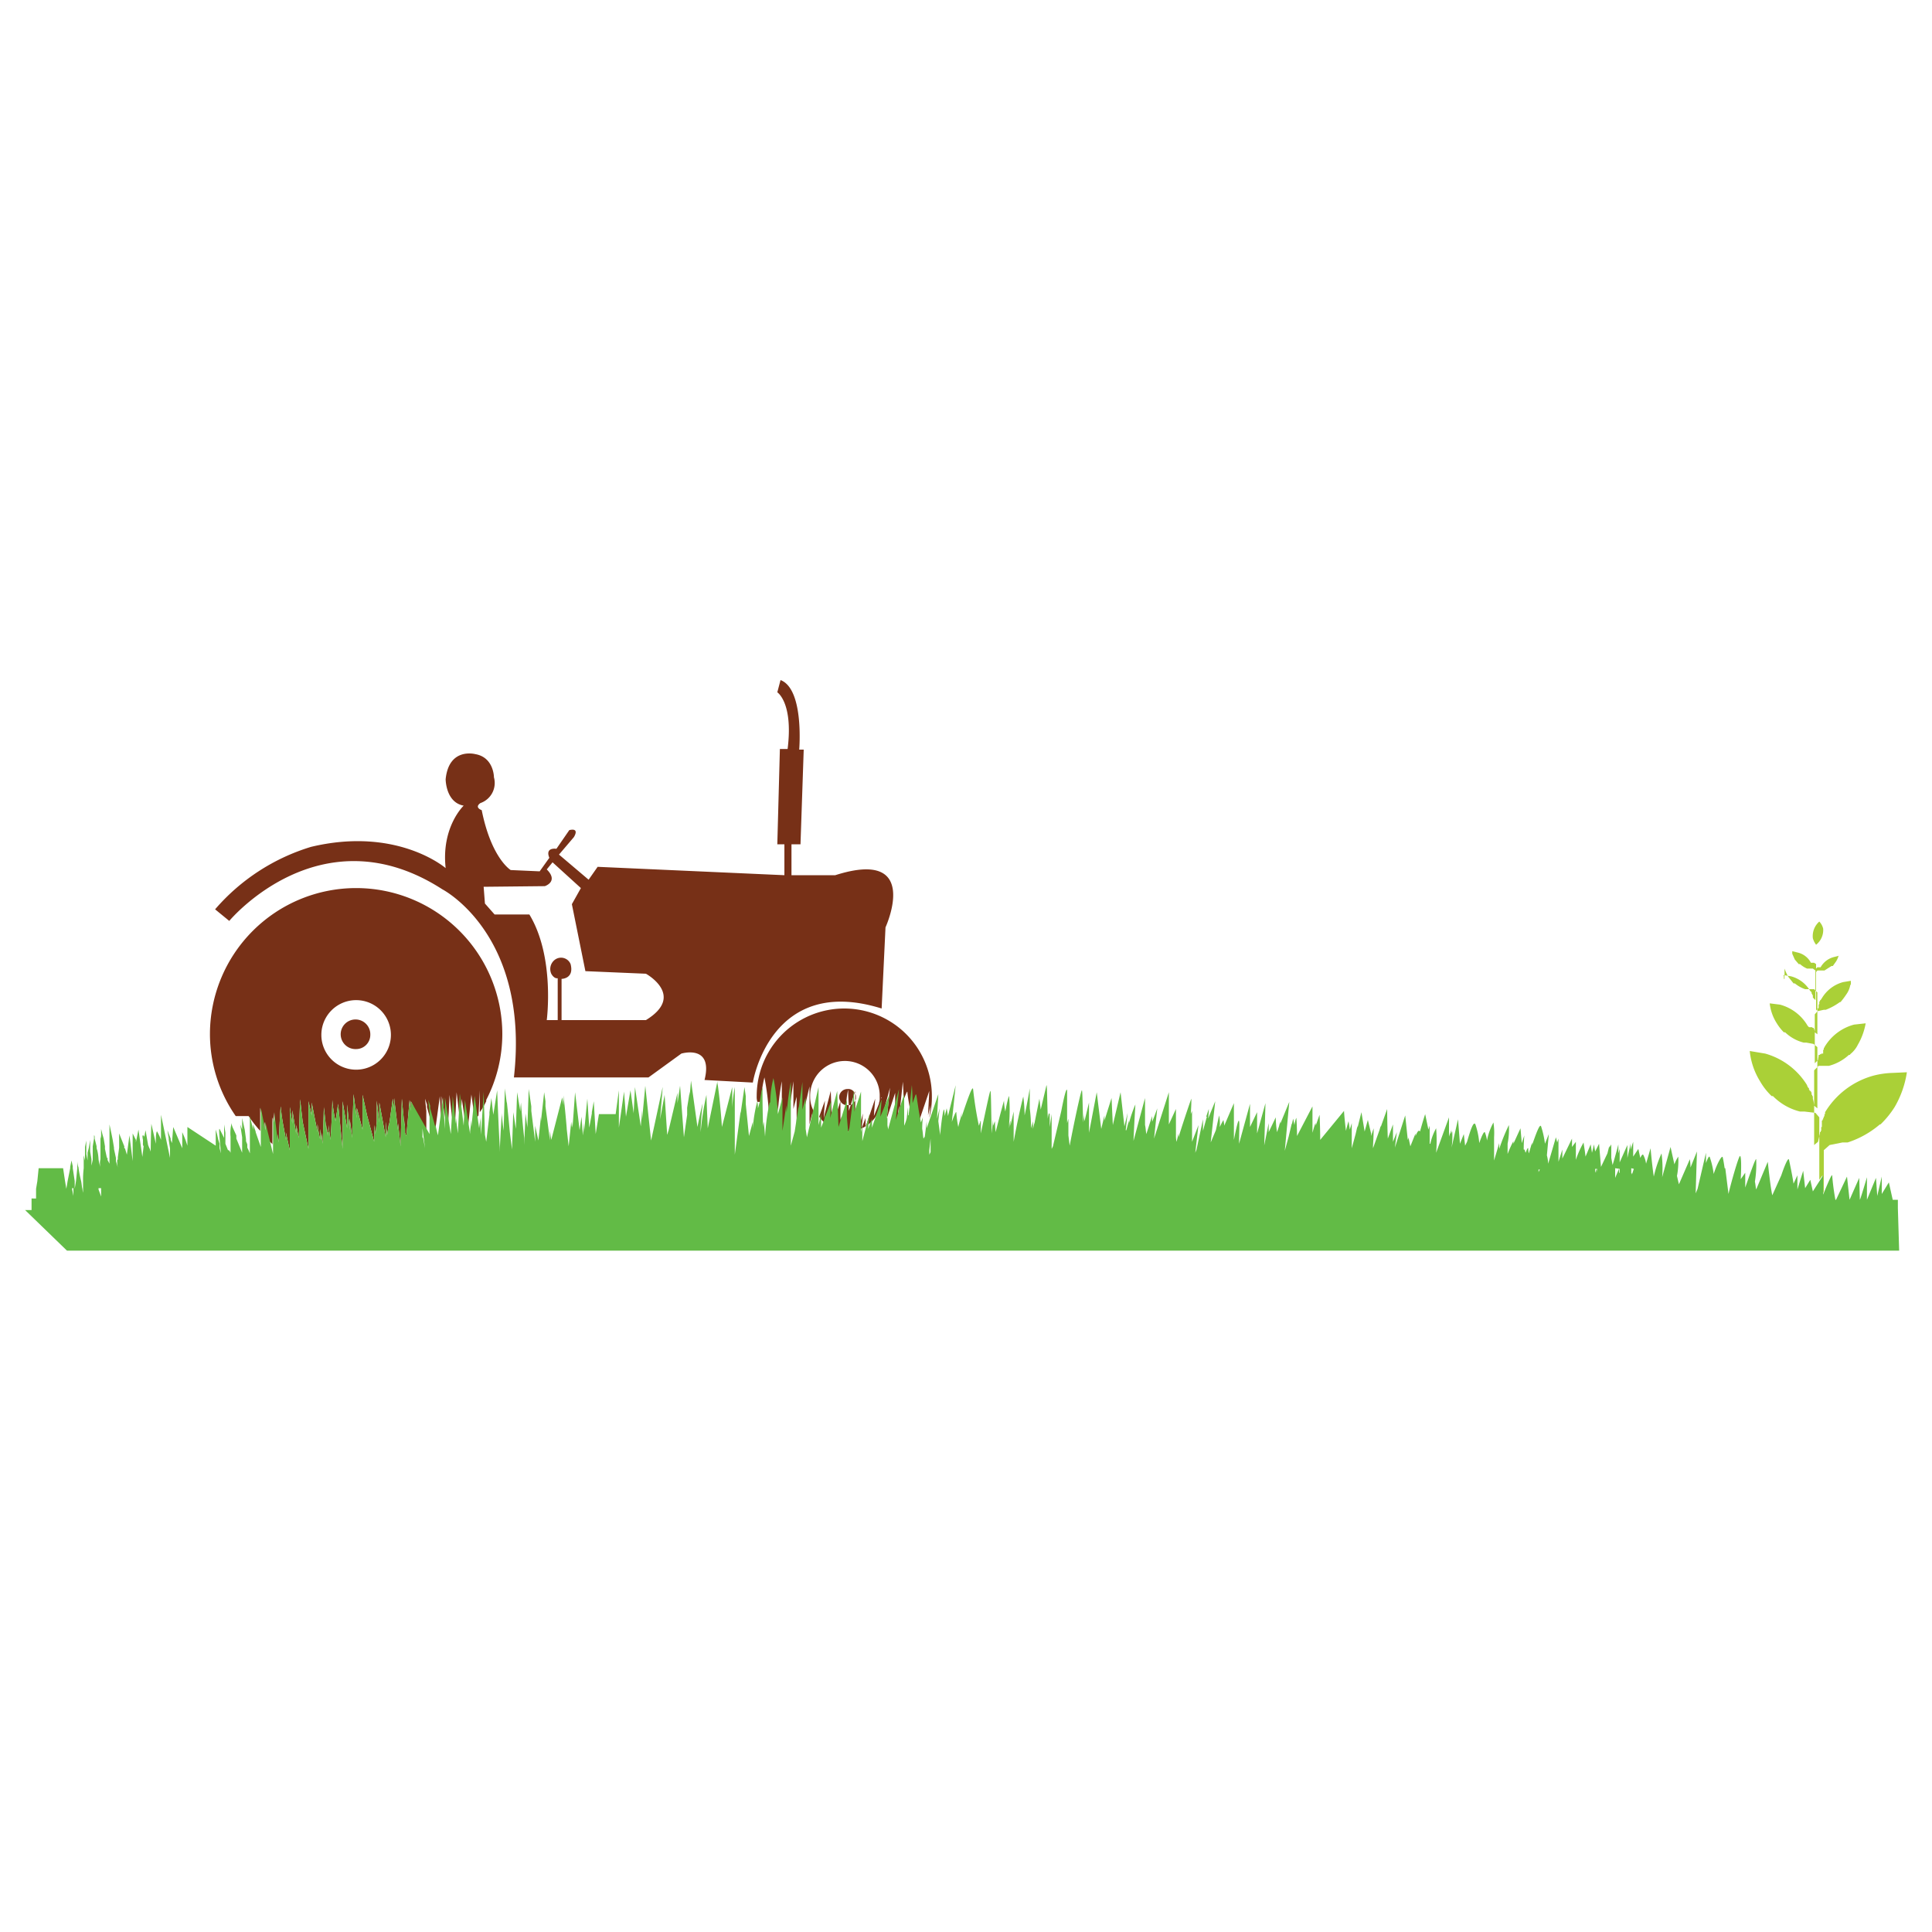 <svg id="Layer_2" data-name="Layer 2" xmlns="http://www.w3.org/2000/svg" viewBox="0 0 300 300">
  <defs>
    <style>
      .cls-1 {
        fill: #aad037;
      }

      .cls-2 {
        fill: #773017;
      }

      .cls-3 {
        fill: #62bb46;
      }
    </style>
  </defs>
  <title>1-06</title>
  <g>
    <path class="cls-1" d="M296.1,166.5h0a15.2,15.2,0,0,1-1.9,5.4,14.4,14.4,0,0,1-2.2,2.7h-.1a14.6,14.6,0,0,1-5,2.8h-.8l-2,.4-.9.8V185l-.2.5v-3l-.5.7v-9.7l-.6-.7-1.7-.2h-.7a8.9,8.9,0,0,1-4.2-2.4h-.2a10.2,10.2,0,0,1-1.8-2.3,11,11,0,0,1-1.6-4.7h0l2.4.4a11.2,11.2,0,0,1,6.5,4.9c0,.1.1.2.1.3h0l.2.2h0v.2h0c.1,0,.1.1.1.2h.2v.2h.1v.2h0v.2h.1v.2h.1v.2h0v.2h0a5.2,5.2,0,0,1,.2,1.1l.5.4v-9.5l-.6-.5-1.1-.2h-.4a6.4,6.4,0,0,1-2.9-1.6h-.2a7.6,7.6,0,0,1-1.1-1.4,7.2,7.2,0,0,1-1.1-3.1h0l1.6.2a7.1,7.1,0,0,1,4.3,3.3l.2.2h.5a.1.1,0,0,0,.1.1h.1a1.4,1.4,0,0,1,.2.7l.4.3v-6.5l-.5-.5h-1.4a5.1,5.1,0,0,1-1.6-.9h-.2l-.8-1a7.5,7.5,0,0,1-.6-1.3h0V152h-.1v-.3h0a.4.4,0,0,0-.1-.3h0l1.2.2a4.9,4.9,0,0,1,3,2.3c.1,0,.1.1.2.2h0v.2h.1v.2h.1v.2h0v.2h0l.4.4v-4.6l-.4-.3h-.9a4.1,4.1,0,0,1-1.1-.7h-.2l-.6-.7-.4-.9h0v-.2h0v-.2h0l.8.2a3.1,3.1,0,0,1,2.1,1.6h.5l.3.2v-3h0a3.1,3.1,0,0,1-.5-1,3,3,0,0,1,1-2.6,2.4,2.4,0,0,1,.6,1.1,2.9,2.9,0,0,1-1.1,2.5v3.7l.2-.2h.5a3.3,3.3,0,0,1,2.1-1.6l.8-.2h-.1a3.6,3.6,0,0,1-.4.9l-.5.7h-.2l-1.1.7h-1q-.2,0-.3.3v5.9l.4-.4h0v-.2h0v-.2h0c0-.1,0-.1.1-.2h0v-.2h0v-.2h.1c0-.1,0-.2.1-.2h0l.2-.3a5.5,5.5,0,0,1,3.3-2.5l1.2-.2h0v.2h0v.2h0a.4.4,0,0,1-.1.3h0a3.5,3.5,0,0,1-.6,1.4,12.5,12.5,0,0,1-.9,1.2h-.1a9.4,9.4,0,0,1-2.2,1.2h-.3l-.9.2c-.1,0-.3.3-.5.5v7.6l.5-.5c0-.2.1-.5.1-.8h.2c0-.1,0-.1.1-.1h.1c0-.1,0-.1.1-.1h.2V163h.1v-.2h0c0-.1.1-.1.1-.2a7.6,7.6,0,0,1,4.6-3.5l1.8-.2h0a10.1,10.1,0,0,1-1.2,3.3,4.4,4.4,0,0,1-1.2,1.5h0a.1.1,0,0,1-.1.1h-.1a7.3,7.3,0,0,1-3.1,1.7h-1.6l-.7.7v6.9h0v4.7l.6-.5.3-1.3h0v-.2h.1v-.2h.1v-.6h.1v-.2h0v-.4h0V174h.1c0-.1,0-.2.1-.2v-.2c.1,0,.1-.1.1-.2s.1,0,.1-.1v-.3h.1v-.3a12.7,12.7,0,0,1,7.6-5.7,13.5,13.5,0,0,1,2.9-.4Z"/>
    <path class="cls-2" d="M130.8,175.7Zm2,0h0Zm-5.7-2.2h0Zm5.9,3.6.4-1.7-.4.2Zm-14.9-6h.1a16.5,16.5,0,0,1,.5-3.8,42,42,0,0,1,.7,5.6l.7-2.6v5.2l.6-4v1.2c.1-.8.1-1.2.1-1v.8a39.6,39.6,0,0,1,.6-4.6v9.9h0l.6-2.2.6-3.9v.4l.6-4.2v4.3l.5-1.9v4.9l.2,1.3,1.8-7.8v6.1h0v-.2h0l.4-1.7v2.1l.5-1.3h0a1.3,1.3,0,0,1,.1-.6,4.7,4.7,0,0,1-.9-2.8,5.4,5.4,0,0,1,10.8-.3v.5a1.7,1.7,0,0,1-.1.7l-.2,2.2h.1v1h0c0,.3.1.5.1.8l.4-1.5h0l1.3-4.8-.5,4.8h0l1.3-4v4.9a5.6,5.6,0,0,0,.4-1.2h0c.1-1,.2-1.7.2-1.6v.9h0c.1,0,.1-.1.1-.2h0c.3-2.5.5-4.7.5-4.5s.1,1.3.1,2.8h0c.4-1,.6-1.5.6-1.2s.3,2.2.7,4.2h0l.3-.8c0,.1-.1.8-.1,1.8h0c.1.5.1,1,.2,1.5h0l.2-.3.3-2.4v1.1l1.8-5.3c0,.1-.1,1.8-.2,3.8l.4-1.6-.2,2a13.2,13.2,0,0,0,.4-3.4,13.6,13.6,0,0,0-27.2,0,2.8,2.8,0,0,0,.1.9Zm-81.6,2.2h.1a22.3,22.3,0,0,1-4-12.7,22.7,22.7,0,0,1,45.4,0,22.3,22.3,0,0,1-2.5,10.2v.2a9.5,9.5,0,0,1-1,1.7v-3.4l-.2,3.9-.3.4v-.4h0v.8l-.2.3-.6-4.3v1.4h0v-1.5l-.5,4.9v-1.1l-.2,1.8v.4l-.8-5.3s-.1,1.8-.2,4l-.6-5-.3,6.2-.3-2.4v.9c-.3-2.3-.5-4.3-.5-4.3s-.1,2.9-.3,5.9l-.9-5.7v4.9c-.2-2.6-.3-4.9-.3-4.9l-.8,5.9-.2-.8-.2-.9v.4l-.8-2.9h0v-.4l-.3-.9.2,1.9h0v2.3h0v1.1L63.8,171v1.5l-.2-1.7-.5,5.6-.2-.5h0a17,17,0,0,0-.1-1.9v.8l-.4-4.2-.2,7.4h0c-.2-2-.4-3.6-.4-3.6v1.1h0l-.6-5v1.7h0l-.2-1.6-.6,4.2v-.4l-.3,1.9c-.1-1.2-.2-2.1-.2-2.1v2.4l-1-5.4v3.1h0l-.4-3.4v3.3l-.2,1.9-.2-1.4v2.6l-1.1-4.1h0l-.7-3.2v5.4l-.9-3.4v1.6h0l-.5-3.7-.2,5.4h0v1.4l-.4-3v1.8c-.2-2.1-.4-4-.4-4v2.1h0v1.6l-.7-4.2v7.4h0l-.7-7-.4,2.7a24,24,0,0,1-.5-3.3c0,.8-.1,3.8-.3,6.2-.1-1.1-.3-2-.3-2.4v1.2h-.1v.6h0l-.2-1.7v1l-.4-3.7v-.2l-.2,5.8h0l-.2-1.8v1.6h0v-.3c-.1-1.1-.2-1.8-.2-1.8v1.6h0a22.8,22.8,0,0,1-.4-2.4v1.3l-.9-4.6v2h0l-.5-2.2v7.4h0l-.9-4.2h0l-.4-3.5-.2,6-.4-2v1.4l-.6-3.7v2.1h0l-.4-2.6v6.7l-.6-2.7v1.1l-.3-1.7a27.8,27.8,0,0,1-.5-3.5c-.1.7-.2,3-.3,5.2v.4h0l-.2-1.3v2.4h-.1v-1.5l-.3-2.5h0l-.2-1.8v1.6l-.2-.8v4.2c-.1-.2-.3-.3-.5-.5l-.7-3v1.3l-.7-3.5v3.6a20.3,20.3,0,0,1-1.8-2.3Zm13.4-12.6a5.4,5.4,0,0,0,10.8,0,5.4,5.4,0,0,0-10.8,0ZM130.5,171a1.1,1.1,0,0,0,.9.6,12.7,12.7,0,0,1,.3-2.4c0,.1,0,1.1.1,2.4h.3l.6-1.9a1.1,1.1,0,0,0-1.1-.6,1.3,1.3,0,0,0-1.3,1.3,1.4,1.4,0,0,0,.2.6v0Zm2.4-.6a1.3,1.3,0,0,0-.1-.6v1.1A.7.7,0,0,0,132.9,170.4Zm-77.6-7.5a2.2,2.2,0,0,0,2.2-2.2,2.3,2.3,0,1,0-2.2,2.2ZM35.6,143l-2.2-1.8a31.9,31.9,0,0,1,14.9-9.7c13.4-3.2,20.9,3.3,20.9,3.3-.7-6.4,2.8-9.7,2.8-9.7-2.8-.5-2.8-4.1-2.8-4.1.5-5,4.6-3.9,4.6-3.9,2.9.5,2.9,3.6,2.9,3.6a3.3,3.3,0,0,1-2.1,4c-1,.7.2,1.1.2,1.1,1.5,7.5,4.5,9.3,4.5,9.3l4.5.2,1.5-2.1c-.7-1.7,1.1-1.4,1.1-1.4l2-2.9c1.7-.4.7,1.1.7,1.1l-2.3,2.7,4.6,3.9,1.4-2,29,1.3v-4.8h-1.1l.4-14.8h1.2c.9-7.2-1.6-8.8-1.6-8.8l.5-1.9c3.7,1.4,2.9,10.8,2.9,10.8h.7l-.5,14.7h-1.4v4.8h6.8c13.5-4.3,7.8,8.1,7.8,8.1l-.6,12.6c-17.3-5.4-20,11.5-20,11.5l-7.5-.4c1.4-5.6-3.6-4.1-3.6-4.1l-5.1,3.7H79.8c2.5-22.2-11.1-29.2-11.1-29.2C49.8,125.9,35.6,143,35.6,143Zm39.5-5.3.2,2.6,1.5,1.7h5.4c4,6.6,2.7,16.4,2.7,16.4h1.7v-6.5c-.6.1-1-.7-1-.7a1.8,1.8,0,0,1,.6-2.2,1.6,1.6,0,0,1,2.4.7c.6,2.3-1.4,2.3-1.4,2.3v6.4h13.1c6.2-3.8,0-7.2,0-7.2l-9.4-.4-2.1-10.4,1.4-2.5-4.4-4-.9,1.1c1.9,1.9-.3,2.6-.3,2.6Zm57.7,33.2a2.3,2.3,0,0,1-.7.7l-.3.9v-.9h-.4c-.1,1-.2,2.2-.4,3.4l-.2.7h.8l1.2-.2h0Zm0-1.5v.3a.1.1,0,0,1,.1.1Zm4.2,1v-.3l-1.3,3.2h0c.1-1.5.2-2.6.2-2.7l-1.5,4.4v-1.4l-.6,1.6h0l.2-2.3-.7,2.5a5.1,5.1,0,0,0,3.5-4.1v-.9Zm-9.9,2.8h0v-.1Zm3.4.8v-3h0l-1.3,4-.2-5.6-1.1,4.2.2-2.7-.9,2.5a5.6,5.6,0,0,0,3.6,2.3l-.2-2.3Zm2.3,1.6h.2v-1Z"/>
    <path id="SVGID" class="cls-3" d="M294.7,187.6h0v-1.3h-.8l-.6-2.7-1.1,1.8v-2.7l-.7,3-.2-2.8-1.4,3.4v-3.5s-1,3.4-1.1,3.5h0c0-.1-.1-3.4-.1-3.4l-1.5,3.4-.4-3.6-1.7,3.6H285a36.4,36.4,0,0,1-.5-3.8c-.1-.3-1.4,3-1.4,3v-3l-1.6,2.5-.4-1.8-.8,1.3-.3-2.7-.9,2.9v-2.2l-.6,1.3c-.2-1.4-.6-3.2-.7-3.7s-.7.9-1.2,2.4h0l-1.4,3.1c-.3-1.3-.7-5.2-.7-5.2l-1.8,4.3c-.1-.4-.1-.8-.2-1.2a17,17,0,0,0,.2-3.5c-.1-.2-1,2.4-1.7,4.4v-2.3l-.7,1c.1-1.7.1-3.5-.1-3.6s-1.5,4.5-1.8,5.9l-.5-4h-.1c-.1-.7-.2-1.3-.3-1.7s-.9,1-1.4,2.6a12.6,12.6,0,0,0-.6-2.6c-.1-.3-.3.1-.6.9V179l-1.3,5.6-.3.7.2-6.5-1,2.5a8.9,8.9,0,0,0-.1-1.3l-1.7,3.9-.3-1.3a12.7,12.7,0,0,0,.2-3,5.2,5.2,0,0,0-.6,1.2l-.6-2.7-1.3,4.7a17.3,17.3,0,0,0-.1-3.7,18.6,18.6,0,0,0-1.2,3.6c-.3-2-.5-4.4-.5-4.4l-.7,2.4a4,4,0,0,0-.4-1.3c-.1-.3-.3,0-.5.4l-.3-1.4-.8,1.2v-2.3l-.4,1.2v-.9l-.5,2.2v-2l-1.2,2.7v-2.1l-.2.7v-1.4s-.6,2.3-.9,3.2l-.2-1.1v-2.1l-.3.5v-.3l-.3,1.2-1,2.1-.3-3.6-.6,1.2-.2-1.1a13.2,13.2,0,0,1-.3,1.3l-.2-1.3-.8,1.9c-.1-1-.3-2-.3-2.2a15.1,15.1,0,0,0-1.2,2.7v-1.3h0v-1.5l-.6.8v-1.3l-1.5,3.1h0v-1.4l-.6,1.9h0v-3.6l-.2.6-.2-.8-1.2,4.1a5.9,5.9,0,0,0-.2-1.3l.3-3.3-.6,1.5a14.1,14.1,0,0,0-.6-2.7c-.2-.5-.8,1.2-1.4,2.9v-.4l-.5,1.7h0a3.2,3.2,0,0,1-.1-.8c-.1-.1-.2.2-.4.7h0c-.1-.2-.1-.4-.2-.5h-.1c0-1.3.1-2.2.1-2.2l-.4,1.2-.2-2.3-1.1,2.4v-.4a16,16,0,0,0-.9,2v-1.6a11.9,11.9,0,0,0,.2-2.9,29,29,0,0,0-1.5,3.7v-.9l-.8,2.7h0v-3.6a10.5,10.5,0,0,0-.1-2.3,9.7,9.7,0,0,0-1,2.8,5,5,0,0,0-.3-1.2c-.1-.4-.5.4-.9,1.6h0a11.9,11.9,0,0,0-.6-2.9c-.3-.6-.8,1-1.3,2.7l-.3.6-.2-1.8-.6,1.5-.3-3.8-1,4.4a12,12,0,0,0,.1-2.5c0-.1-.1.1-.2.4h0a1.5,1.5,0,0,1,.1-.6c0-.1-.2.3-.4,1v-3l-2,5.5a22,22,0,0,0,0-3.8,8.7,8.7,0,0,0-.9,2.4h-.1v-2.8l-.2.6-.5-2.4s-.4,1.2-.8,2.7h0c-.2-.3-.4,0-.7.7V176l-.8,2-.3-1.4a1,1,0,0,1-.1.4l-.4-3.8-1.6,5,.3-2.4-.6,1.5h0v-2.7l-.8,2.2h0c-.1-2.3-.1-4.6-.1-4.6l-1,2.8v-.2l-.2.7-1,2.8v-.4h0c.1-1.5.1-2.6.1-2.7l-.4,1.2h0V176h0l-.5-2.1-.5,1.8h0l-.5-3-.6,2.4v-.3l-.3,1.3-.6,2.2v-3.9l-.3,1-.2-1.3s-.2.6-.4,1.5c-.2-1.6-.3-2.9-.3-3.1L205,177c0-2-.1-3.9-.1-3.9l-.6,1.7h0v-.3c0-.3-.2.3-.5,1.4v-4.1l-2.4,4.6c0-1.6-.1-2.7-.1-2.8s-.2.4-.3,1.1h0l-.2-1-.2.9v-.2l-.5,2.1h0l-.6,2.2.7-7.6-1.4,3.4v-.4l-.2.8-.3.9a14.9,14.9,0,0,1-.2-2.3l-1.1,2.3h0v-1.4l-.7,3.5v.2h0c.1-2.8.2-6.8.2-6.8l-1.3,4.7h0v-3.3l-1.1,2.3v-3.6l-1.7,6.2c0-1.7.1-3.1,0-3.5s-.4.9-.8,2.9v-5.7l-1.5,3.5c0-.4-.1-.6-.1-.8s-.2.2-.6,1a6.3,6.3,0,0,0-.1-1.8l-.5,2.3-.8,1.9.7-6.4-1.1,2.7h0c.1-.9.1-1.5.1-1.5l-.4,1.2h.1l-.3,1.1-.3,1.1h0v-1.8l-1,4.7-.2.5.5-4.3-1,2.6h0v-4.8l-.2.5c.1-1.3.1-2.3.1-2.4s-1.1,3.1-2,6V176l-.3,1.3h0a4.1,4.1,0,0,1-.1-1v-4.1l-1.1,2.4v-5l-2.3,7.2h0l.5-4.7s-.3.9-.8,2.1h0v-.9l-.9,2.8c-.1-.6-.1-1-.2-1.4v-4.2l-1.8,6.7v.2h0c.1-2.7.3-5.7.3-5.9a21.8,21.8,0,0,0-1,2.9V174l-.4,1.5h-.1l.3-2.7-.5,2.1-.6-5.3-1.2,5.1-.2-4.2-1.1,3.5v-.8l-.5,2.1-.7-5.7-1.2,6.3v-4.7l-.7,2.9h0a8.3,8.3,0,0,1-.1-1.2c0-.1,0,.4-.1,1.4-.1-2.5-.1-4.8-.2-5s-1.2,4.9-1.9,8.6l-.2-1.6v-2.6l-.2.7h0v-5.1c-.1-.5-.5,1.1-.9,3.2h0l-1.3,5.5-.2.4V173l-.3,2v-2c-.1-.3-.2,0-.3.7-.1-2.7-.1-5.2-.2-5.2l-.9,3.8h0l-.2-1.7-.8,4h0v-.2l-.2.9v-1.2l-.3,1.1a24.5,24.5,0,0,0-.2-3.1V169s-.3,1.9-.8,4.2a23.3,23.3,0,0,0-.2-2.9c0-.2-.9,3.6-1.5,7v-4.7l-.5,2.2v-.7c0-.3-.1.2-.2,1.1v-.8a25.7,25.7,0,0,0,0-4.1c0-.4-.3.7-.6,2.3h0a9.6,9.6,0,0,1-.2-1.7s-.7,2.5-1.3,4.9a16,16,0,0,1-.1-1.7l-.3.7h0v-1l-.2,2.2c-.1-3.1-.1-6.5-.2-6.6s-.8,3.4-1.5,6.6v-1.9h-.1v.2c-.1.1-.1.3-.2.5a56.7,56.7,0,0,1-.9-5.7c-.1-.6-.9,1.7-1.8,4.4v-.7c0-.2,0,.1-.1.7h0s-.2.6-.4,1.5h0a16.9,16.9,0,0,1-.3-2.2c0-.4-.3.3-.7,1.4l.6-5.7-1.2,4.8c-.1-.7-.2-1.2-.2-1.2l-.3,1.2a7.7,7.7,0,0,0-.1-1c-.1-.2-.4,1.5-.6,3.8v.2l-.3-2.2.2-2-.4,1.6c.1-2,.2-3.7.2-3.8l-1.8,5.3v-1.1l-.3,2.4-.2.3h0c-.1-.5-.1-1-.2-1.5h0c0-1,.1-1.7.1-1.8l-.3.8h0c-.4-2-.6-3.7-.7-4.2s-.2.2-.6,1.2h0c0-1.5-.1-2.6-.1-2.8s-.2,2-.5,4.5h0c0,.1,0,.2-.1.2h0V172c0-.1-.1.6-.2,1.6h0a5.6,5.6,0,0,1-.4,1.2v-4.9l-1.3,4h0l.5-4.8-1.3,4.8h0l-.4,1.5c0-.3-.1-.5-.1-.8h0v-1h-.1l.4-3.6-1.4,3.4h0c.1-1.5.2-2.6.2-2.7l-1.5,4.4v-1.4l-.6,1.6h0l.2-2.3-1.1,4.2v-2.5l-.2,1.1v-6.3l-1,3.1c-.1-1.7-.1-3.1-.1-3.3s-.3,2.8-.7,5.8l-.2.7h0l-.2-2.4v-2.6l-1.3,4.2-.2-5.6-1.1,4.2.2-2.7-1,2.6V173c0-.1,0,.2-.1.8h0l-.5,1.3V173l-.4,1.7h0v.2h0v-6.1l-1.8,7.8-.2-1.3v-4.9l-.5,1.9v-4.3l-.6,4.2v-.4l-.6,3.9-.6,2.2h0v-9.9a39.6,39.6,0,0,0-.6,4.6v-.8c0-.2,0,.2-.1,1v-1.2l-.6,4v-5.2l-.7,2.6a42,42,0,0,0-.7-5.6,16.5,16.5,0,0,0-.5,3.8h-.1a34.5,34.5,0,0,0-.7,5.3c-.1-1.3-.2-2.3-.2-2.3a4.1,4.1,0,0,0-.1.9c-.1-2.6-.1-5.4-.1-6s-.2.5-.4,1.9l-.3,1.1h0a8,8,0,0,0-.1-1.1,21.1,21.1,0,0,0-.7,4.3h0v-1.1l-.6,2.2-.5-5h0v-1.2h0l-.2-1.4-.6,4.1v-.3l-.9,6.7V168.8a24,24,0,0,0-.4,3.2h0v-3.2l-1.6,6.2h0c-.2-3.1-.6-6.5-.7-6.8v-.3l-1.5,7.3c-.1-2.4-.2-4.7-.2-5.2a42.5,42.5,0,0,0-.9,5.8h0v.4h0v-1.1c.1-2,.3-3.6.3-3.7s-.4,1.5-.8,3.6l-1-7.2-.2,2.3h0v-.6l-.4,2.5h0v1.1l-.5,3.5h0l-.6-8-.4,2.7v-1.6l-1.4,5.9h0c-.1.2-.1.4-.2.6l-.4-6.2-.7,3.8h0c.2-2.6.4-4.9.4-5s-1,4.7-1.8,8.3h0l-.9-8.5-.5,5.3v-1.5l-.2,2.5-.9-6.1-.2,3.9h0v.2h0l-.5-3.6-.7,4.1h0l-.3-3.9-.8,5.6v-5.8l-.5,3.7H93l-.5,3.1-.3-5.1-.3,1.7h0v.2h0l-.4,2.2-.3-4.5-.5,5.2v-1.4l-.2,1.9h0l-.2-2.9-.3,2.1-.7-5.9-.4,5.5h0a6.7,6.7,0,0,1-.1-1,8.1,8.1,0,0,1-.1.9v-.8l-.4,3.8-.3-2.7v-.1c-.2-2.5-.5-5.1-.5-5.1v1.5l-.2-1.2L85.6,177l-.2-1.4v1.5l-.7-5.3V171l-.2-1.4-.5,4.5v-.7l-.4,3.7-.5-2.3v2.5l-.6-4.8v-.7l-.4-2.7-.2,5.7v.3l-.3-2.2-.2,4.9v-1.1c-.3-2.6-.5-5.4-.5-5.5a11.3,11.3,0,0,0-.1,1.4l-.5-3-.2,5.7-.4-2.6-.2,5.8c-.1-1-.3-2.2-.4-3.4h0c-.2-2.2-.4-4-.4-4v.2c-.2-1.4-.3-2.3-.3-2.3l-.2,6.5h0v.1h0c-.2-1.6-.3-2.8-.3-2.8v.4s-.2,2.9-.3,5.7v-.8c-.2-3.5-.4-8.8-.4-8.8l-.6,3.8h0l-.3-2.6-.3,2.2h0v.4l-.5,4.2h0l-.2-1.1-.2-6.7-.4,6.7c-.1-1.9-.1-3.2-.1-3.2v.4h0v.2l-.2,1.6-.7-5v1.4h0v-1.5l-.5,4.9v-1.1l-.2,1.8v.4l-.8-5.3s-.1,1.8-.2,4l-.6-5-.3,6.2-.3-2.4v.9c-.3-2.3-.5-4.3-.5-4.3s-.1,2.9-.3,5.9l-.9-5.7v4.9c-.2-2.6-.3-4.9-.3-4.9l-.8,5.9-.2-.8-.2-.9v.4l-.8-2.9h0v-.4l-.3-.9.2,1.9h0v2.3h0v1.1L63.8,171v1.5l-.2-1.7-.5,5.6-.2-.5h0a17,17,0,0,0-.1-1.9v.8l-.4-4.2-.2,7.4h0c-.2-2-.4-3.6-.4-3.6v1.1h0l-.6-5v1.7h0l-.2-1.6-.6,4.2v-.4l-.3,1.9c-.1-1.2-.2-2.1-.2-2.1v2.4l-1-5.4v3.1h0l-.4-3.4v3.3l-.2,1.9-.2-1.4v2.6l-1.1-4.1h0l-.7-3.2v5.4l-.9-3.4v1.6h0l-.5-3.7-.2,5.4h0v1.4l-.4-3v1.8c-.2-2.1-.4-4-.4-4v2.1h0v1.6l-.7-4.2v7.4h0l-.7-7-.4,2.7a24,24,0,0,1-.5-3.3c0,.8-.1,3.8-.3,6.2-.1-1.1-.3-2-.3-2.4v1.2h-.1v.6h0l-.2-1.7v1l-.4-3.7v-.2l-.2,5.8h0l-.2-1.8v1.6h0v-.3c-.1-1.1-.2-1.8-.2-1.8v1.6h0a22.8,22.8,0,0,1-.4-2.4v1.3l-.9-4.6v2h0l-.5-2.2v7.4h0l-.9-4.2h0l-.4-3.5-.2,6-.4-2v1.4l-.6-3.7v2.1h0l-.4-2.6v6.7l-.6-2.7v1.1l-.3-1.7a27.8,27.8,0,0,1-.5-3.5c-.1.7-.2,3-.3,5.2v.4h0l-.2-1.3v.9l-.3-2.5h0l-.2-1.8v1.6l-.2-.8v5.7l-1.2-5v1.3l-.7-3.5v6.1l-.8-2.3v-.1l-.4-1.1V176h0v-.6l-.5-2.1v5.2h0v.6l-.2-.5h0l-.2-.4h0v-1.4h0v.9h0l-.2-.5h0v-.3l-.2-1.5-.4-1.8v1.8h0l-.3-.8.3,2v2.4h0l-.9-2.2h0v-.5h0l-.6-1.3h0l-.2-.6v.3h0a5.8,5.8,0,0,0-.1,1.8V179h0c-.1-.2-.2-.4-.3-.4h-.1l-.4-1v-.3h0v-1.4l-.2-1.3v2.1l-.7-1.4c-.2-.2.1,2.3.2,3.8l-.2-.8v-.7l-.2-.6-.2-.9-.2-.7v2.5L29.1,175v3.6h0v-.7l-.3-.9-.2-.5-.3-.7v2.5h0L26.9,175l-.2,2.5h0l-.2-.5v-.2l-.5-1.3.2,1.3v.2l.2,1.3h0v1.5l-1.4-6.7V177a8.7,8.7,0,0,0-.6-1.3c-.1-.1-.2.5-.2,1.3v.6l-.7-3.1s-.1,2.7-.1,4.5h0v-.2c-.1-.2-.1-.4-.2-.5l-.2-.5h0l-.4-2.3-.2,1.1c0-.2-.1-.3-.2-.3s-.1.2,0,.7v.5a.7.7,0,0,0,.1.5l-.2,1.7v-.1h0l-.6-4.2-.4,2h0V177l-.5-1v3.9h0v.4l-.5-4-.4,3-.3-1h-.1V178l-.4-1-.4-1v2.2h0l-.2,1.5v.4c-.1-.1-.1,0-.1.2a3.8,3.8,0,0,0,.1,1l-.3-1v-.5l-.3-1.4v-.2l-.2-1.2-.2-1-.3-1.4v6.1l-.2-.4a.4.4,0,0,1-.1-.3v-.2h-.1l-.3-1.4v-.4l-.2-1.2-.2-.7-.2-.8v.8a1.7,1.7,0,0,1-.1.7v3.2h0a2.3,2.3,0,0,0,0,1.2,5,5,0,0,1-.3-1.2h0a7.8,7.8,0,0,0-.2-1.4,1.3,1.3,0,0,1-.1-.6l-.3-1.2c0-.3,0-.5-.1-.5h0v.5l-.2,1.2v2.1h0l-.2.9v-1l-.2-1.2V177l-.2,1.2-.2.8v1.2h0v0l-.2-1v-2.1l-.2,1v2.1l-.2-.8v2a14.1,14.1,0,0,0-.1,2v1.8a3.5,3.5,0,0,1-.1-.6c-.1-.3-.1-.7-.2-1.2a17.7,17.7,0,0,1-.4-2c0-.2-.1-.3-.1-.4a3.2,3.2,0,0,1-.1-.8h0v1.2l-.2,2-.2,1.2v-1.2l-.3-2v-.3l-.2-.9v0l-.2,1v.2l-.4,2-.2,1.2v0l-.2-1.2-.3-2h0v0H6l-.2,2-.2,1.2h0v1.5H4.9v1.8h-1l6.5,6.3H294.9Zm-55.8-4.9v-.2h0Zm41.8,3.5h0Zm-10.7.1Zm-16.3-4.8-.3.9v-.2h-.1v-.8Zm-2.2,0v.6h-.1v-.6l-.6,1.4v-1.5Zm-3.6.6v-.6h.1Zm0-.6c-.1.2-.1.4-.2.6v-.6Zm-8.8.1h0l-.2.4v-.4Zm-94.6-4.8v2.1h0l-.2.4v-.7Zm-34.8-8.4Zm-44.1,8.2v-1.4l.4,3.1-.3-1.6Zm-49.9,7.9v1.3l-.4-1.1v-.2Zm-2.7,0v0Zm-1.6,0v1.2l-.2-1v-.2Z"/>
  </g>
</svg>
